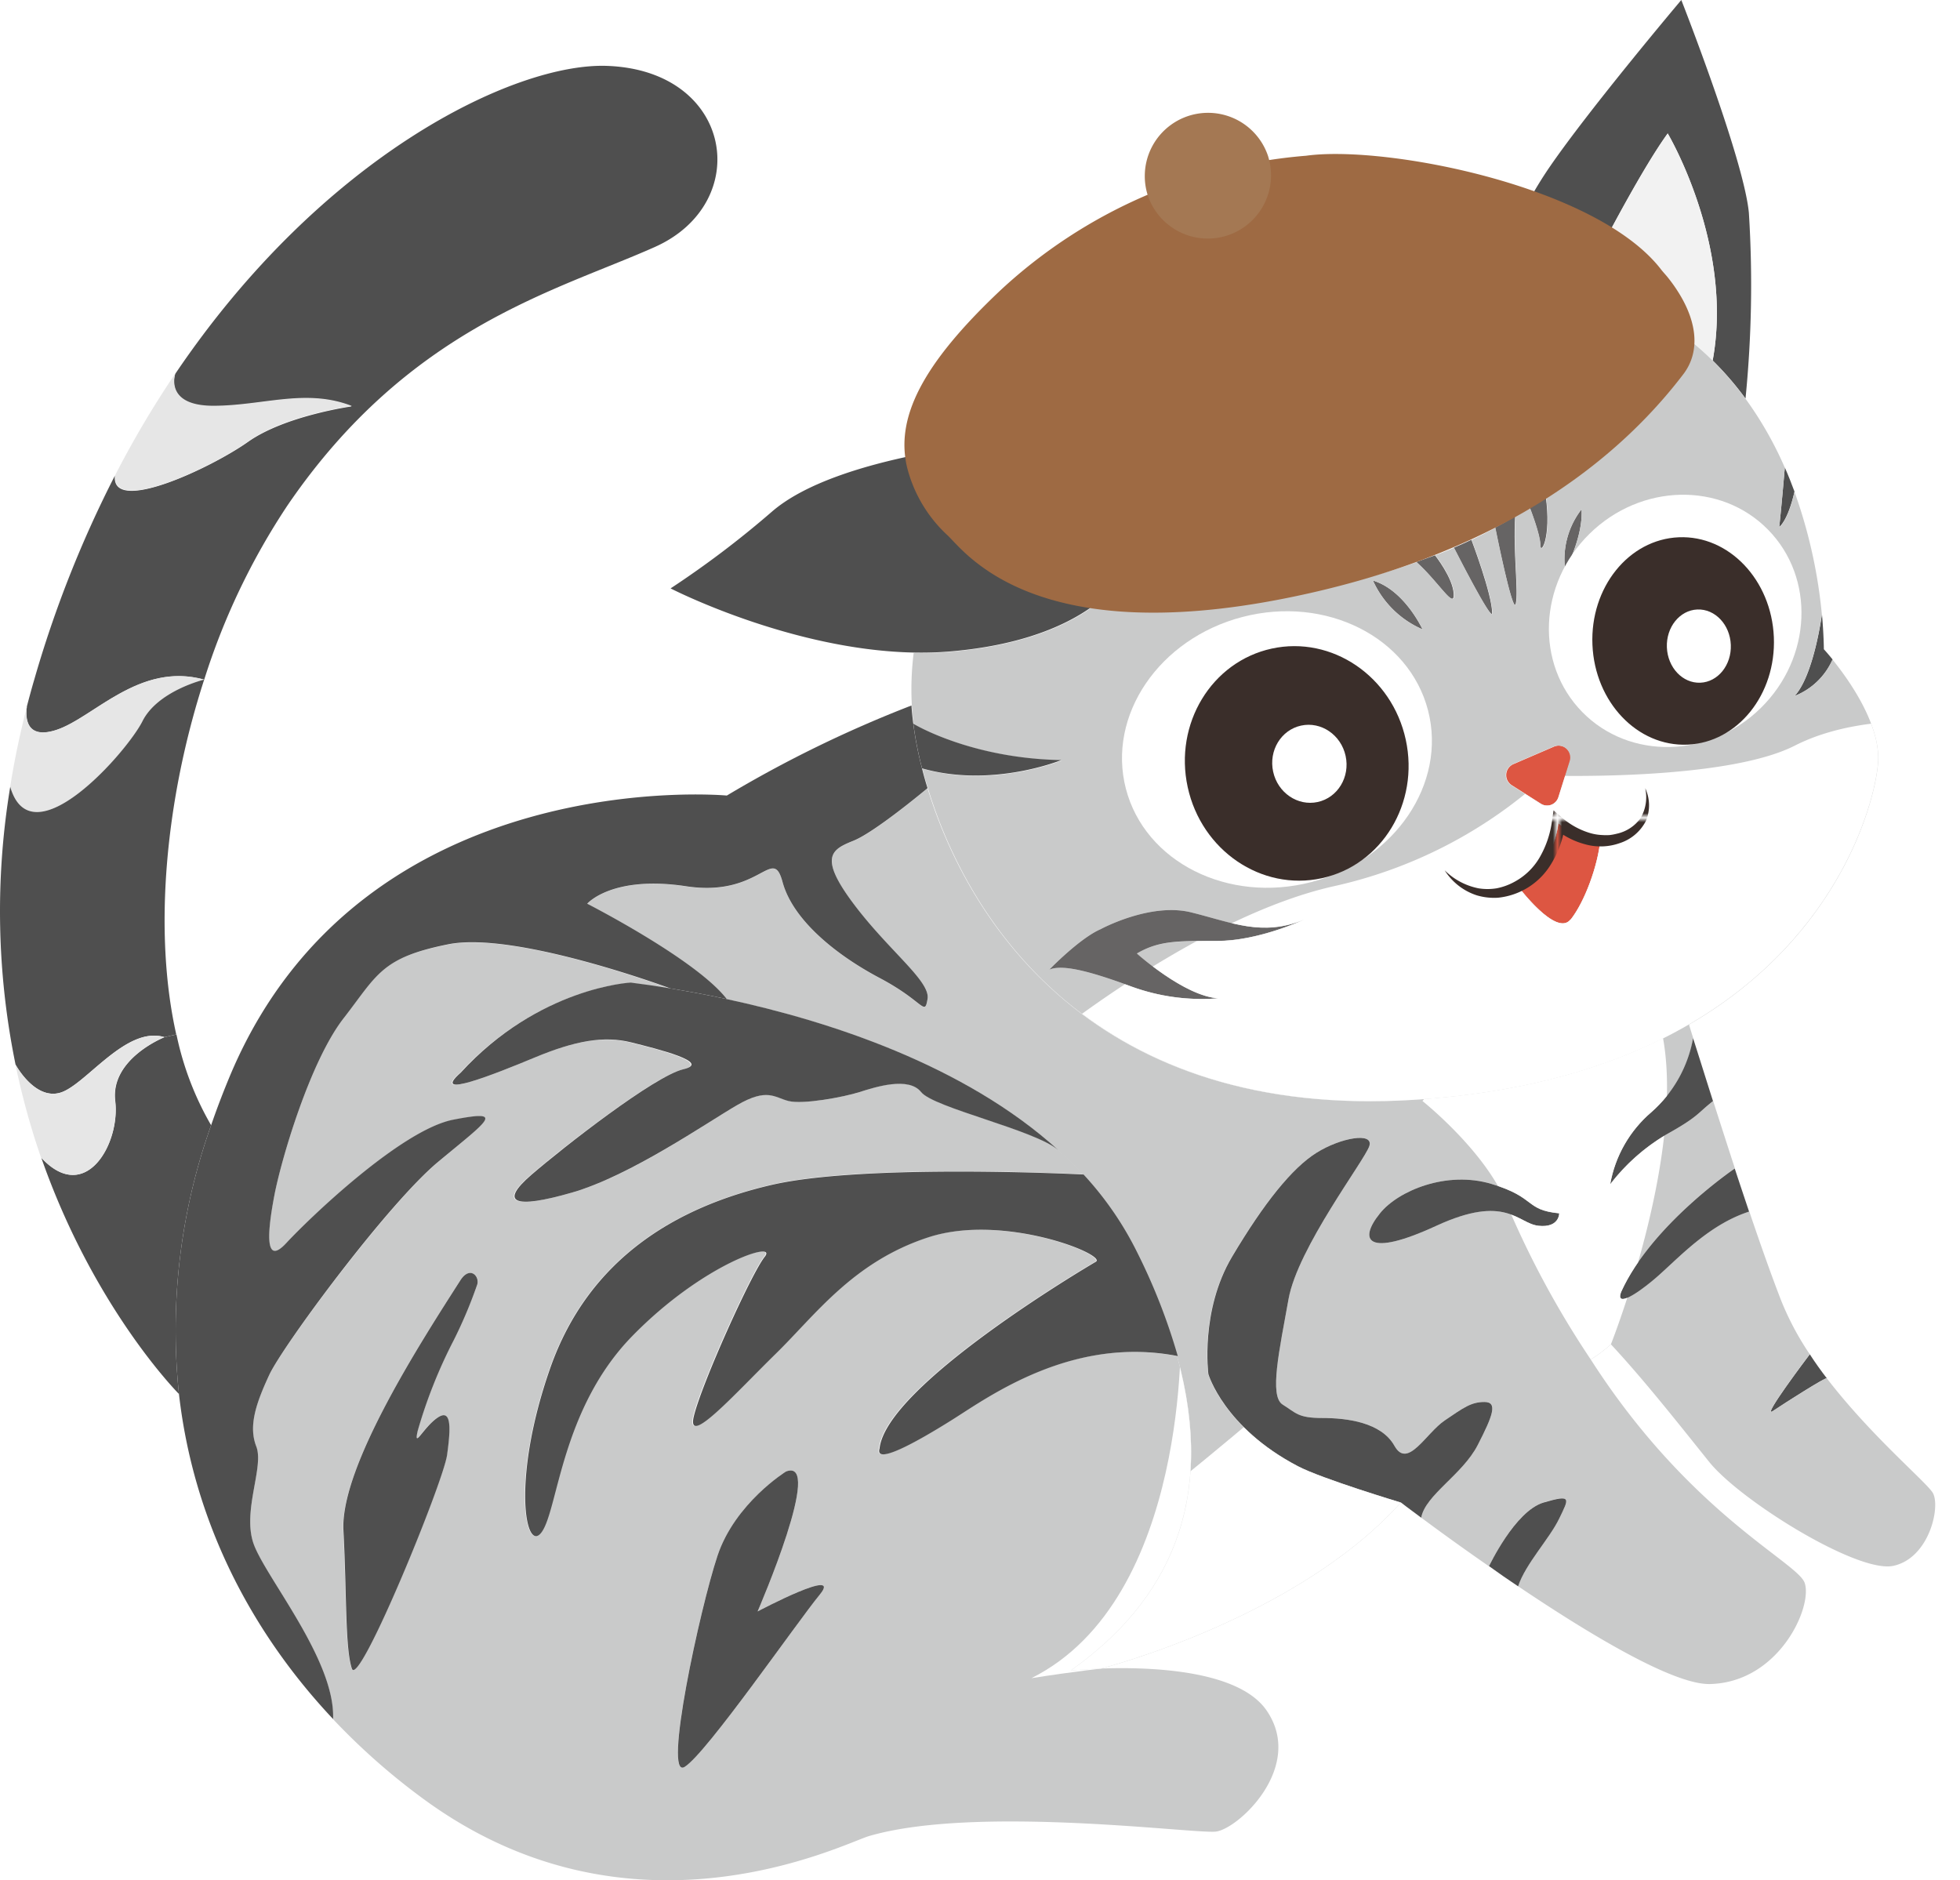 <svg xmlns="http://www.w3.org/2000/svg" xmlns:xlink="http://www.w3.org/1999/xlink" viewBox="0 0 291.23 279.38"><defs><style>.cls-1{fill:none;}.cls-2{fill:#3a2e2a;}.cls-3{fill:#4f4f4f;}.cls-4{fill:#c9caca;}.cls-5{fill:#f2f2f2;}.cls-6{fill:#dd5642;}.cls-7{fill:#666464;}.cls-8{fill:#e6e6e6;}.cls-9{clip-path:url(#clip-path);}.cls-10{fill:#fff;}.cls-11{clip-path:url(#clip-path-2);}.cls-12{fill:#9e6a43;}.cls-13{fill:#a47853;}.cls-14{clip-path:url(#clip-path-3);}.cls-15{fill:url(#新增圖樣色票_1);}</style><clipPath id="clip-path"><path class="cls-1" d="M287.22,221.88c-.8-1.51-9.11-8.39-15.78-17.08-.14-.2-6.15,3.61-8,4.86s5.21-8.09,5.47-8.43a42.42,42.42,0,0,1-4.26-8c-1.42-3.66-3.08-8.34-4.73-13.23-5.61,1.82-9.82,6.21-13,9.09a33.2,33.2,0,0,1-3.38,2.73c-1.9,1.3-3.27,1.77-2.65.14,4.51-10,16.89-18.36,16.89-18.36-1.15-3.52-2.26-7-3.23-10-2.4,1.88-2.12,2.29-7,5a29.44,29.44,0,0,0-8.29,7.37,18.24,18.24,0,0,1,6.11-10.71,19.2,19.2,0,0,0,6.22-11h0c-.42-1.32-.64-2.08-.64-2.08-9.91,5.76-23.18,10.12-40.88,11.23-47.22,3-66.16-26.25-72.25-46.28-.3.25-7.8,6.52-11,7.81s-5.27,2.33,0,9.36,11.46,11.51,11,14.16-.46.4-7.11-3.12-12.93-8.7-14.43-14.26-3.26,2.31-14.31.63-14.72,2.59-14.72,2.59,16.22,8.28,20.75,14.18h0c15.1,3.25,35.28,9.75,49.26,22.45,1.26,1.15,2.48,2.35,3.63,3.6a48.87,48.87,0,0,1,8,11.63,89.14,89.14,0,0,1,6,15.35c6,21.65-1.37,36.51-15.8,46.72.18,0,1.91-.2,4.46-.29,0,0,28.95-7.31,44.59-24.67,0,0-11.72-3.52-15.31-5.4-11-5.76-13.31-13.68-13.31-13.68s-1.25-9.41,3.52-17.44S192,173.56,195.6,171.3s8.56-3.13,7.86-1-10.63,15.1-12,22.73-2.89,14.42-.88,15.67,2.26,2,5.9,2,8.76.63,10.72,4.14,4.67-1.88,7.46-3.77,3.91-2.76,5.91-2.76,1.26,2-1,6.4-7.78,7.41-8.4,10.79c2.36,1.76,5.94,4.37,10.08,7.24,0,0,3.84-8.23,8.11-9.49s3.77-.63,2.32,2.38-5,6.71-6.11,10.07c10.59,7.13,23.08,14.66,28.51,14.53,10.29-.25,15.32-11.54,14.06-15.06C267,232.08,251,224.84,236.36,202a19.91,19.91,0,0,0,3-2.25c5,5.38,10,11.74,14.6,17.47S276,233.8,281.31,232.67,288.34,224,287.22,221.88ZM228.6,182.14c-3.13-.34-4.8-4.79-15.18,0s-11.63,2.16-8.36-1.87c2.69-3.33,9.87-6.36,16.56-4.35s4.9,3.84,10.06,4.35C231.68,180.3,231.73,182.47,228.6,182.14Z"/></clipPath><clipPath id="clip-path-2"><path class="cls-1" d="M159.1,248.22c.18,0,1.91-.2,4.46-.29,7-.26,20.34.11,24.59,6.16,5.86,8.37-4.18,17.73-7.53,18.07s-35.6-4-51.53.67C125.22,274,94,289.9,63.16,267.48a98.18,98.18,0,0,1-13.69-12.05c.37-8.87-10.4-21.42-11.89-26.28s1.65-11.2.48-14.22S38,208.57,40,204.31,57.56,179,65.08,172.68s10-7.78,2.26-6.27-21.58,14.8-24.84,18.35-2.76-1.79-1.76-7.06S46,157.87,51,151.35s5.52-9,15.56-11c9.87-2,32.28,6.29,33,6.56-2.22-.36-4.21-.65-5.91-.86,0,0-13.62.67-25.31,13.38-4.57,4,5,.25,11-2.26s10.31-3.26,14.32-2.26,12,3,7.77,4-17.82,11.57-22.59,15.7S76.2,179.71,85,177.2s20-10.38,24.56-13,5.52-1.17,7.66-.62,8.15-.57,10.54-1.33,7.28-2.37,9.16,0,17,5.62,20.4,8.64c1.26,1.15,2.48,2.35,3.63,3.6,0,0-32.44-1.71-46.37,1.55s-27.1,10.79-32.88,27.23S78,231,80.39,227.65s2.89-18.32,13.44-29.11,21.7-14.31,19.7-11.8-9.41,18.95-10.54,23.72,6.27-3.54,12.17-9.3,11.51-13.67,22.69-17.31,26.63,2.63,24.87,3.64-31.12,18.45-32.13,27.74c-.75,2.51,5.4-.88,10.8-4.27s17.82-12.53,33.51-9.46C180.86,223.15,173.53,238,159.1,248.22Zm-37.29-11.28c3.46-4.2-8.85,2.3-9.24,2.5.23-.54,9.92-23,4.22-20.79,0,0-7.57,4.74-10.18,12.52s-8.15,33.38-4.88,31.37S118.3,241.21,121.81,236.94ZM70.86,191c.58-1.26-1-3-2.46-.76C62.88,198.89,50.53,217.86,51,227.4s.25,17.47,1.25,20.53,13.56-27.64,14.15-31.74.67-6.95-1.43-5.53-3.59,4.78-2.93,1.93a73.31,73.31,0,0,1,5.36-13.47A67.15,67.15,0,0,0,70.86,191Z"/></clipPath><clipPath id="clip-path-3"><path class="cls-1" d="M272.28,98a10.24,10.24,0,0,1-5.64,5.42c2.82-3.06,4-11.74,4.06-12.16v0a74.84,74.84,0,0,0-4.06-18.18c-1,4.4-2.27,5.26-2.27,5.26.33-2.92.8-8.52.83-8.85a53.94,53.94,0,0,0-5.84-10.24,46.75,46.75,0,0,0-4.88-5.66A43.09,43.09,0,0,0,249,49c.14,5.27-7.09,16.06-19.29,24.75.88,6.32-.81,8.82-.81,7.25s-1.59-5.61-1.59-5.61c-.7.46-1.41.91-2.14,1.35-.32,5.36.52,11.14.09,13s-3.06-11.32-3.06-11.32c-1.14.63-2.32,1.22-3.53,1.79,0,0,3.08,8.11,3.08,10.89,0,1.52-5.69-9.71-5.69-9.71h0c-.77.33-1.55.65-2.35.95l-.43.17h0s2.65,3.37,2.78,5.77-2.29-1.83-5.56-4.75h0c-19.55,6.92-22.57,5.36-38.87,2.62l-4.6-.64c-3.26,4.71-11,10.08-25.86,11.32a51.64,51.64,0,0,1-5.42.16,44.06,44.06,0,0,0-.27,7.87q.08,1.24.27,2.7c.32.19,8.69,5.17,22,5.41,0,0-10.26,4.21-20.69,1.23.24,1,.51,1.93.82,2.94,6.09,20,25,49.26,72.25,46.28,17.7-1.11,31-5.47,40.88-11.23,22.87-13.29,27.82-34,28.06-39.19C279.27,107.36,274.61,100.88,272.28,98ZM181,148.34a30.52,30.52,0,0,1-12.92-1.76c-6.78-2.51-10.32-3.24-12.17-2.51,0,0,4.48-4.64,7.61-6,0,0,7.35-4,13.42-2.51s10.58,3.67,16.83,1.09c-.54.25-7,3.17-12.89,3.17-6.15,0-8.77,0-12,1.88C169,141.68,175.9,148,181,148.34Zm23-62.08c4.71,1.42,7.37,7.26,7.37,7.26A14.29,14.29,0,0,1,204,86.26Zm31-10.59c.26,4.12-2.43,9.06-2.43,9.06A12.1,12.1,0,0,1,235,75.67Zm-10.16,37.85,6-2.58a1.77,1.77,0,0,1,2.39,2.17l-1.67,5.32a1.78,1.78,0,0,1-2.65,1l-4.34-2.75A1.78,1.78,0,0,1,224.88,113.52Zm8.51,23.11c-2.11,2.67-7.82-4.94-7.82-4.94,5.38-2.74,6-9.39,6-9.39a10.93,10.93,0,0,0,6.24,2.62C237.41,128.61,235.51,133.94,233.39,136.63Zm19.84-62.27h0a21.1,21.1,0,0,1,2.88,1A21.1,21.1,0,0,0,253.23,74.36Z"/></clipPath><pattern id="新增圖樣色票_1" data-name="新增圖樣色票 1" width="44.08" height="44.08" patternTransform="translate(-130.04 91.69) scale(0.67)" patternUnits="userSpaceOnUse" viewBox="0 0 44.08 44.08"><rect class="cls-1" width="44.08" height="44.08"/><rect class="cls-2" width="44.08" height="44.08"/></pattern></defs><g id="圖層_2" data-name="圖層 2"><g id="圖層_2-2" data-name="圖層 2"><path class="cls-3" d="M271.44,204.8c-.14-.2-6.15,3.61-8,4.86s5.21-8.09,5.47-8.43C269.69,202.44,270.55,203.64,271.44,204.8Z"/><path class="cls-3" d="M271,96.47s.52.56,1.3,1.52a10.24,10.24,0,0,1-5.64,5.42c2.82-3.06,4-11.74,4.06-12.16C271,94.48,271,96.47,271,96.47Z"/><path class="cls-4" d="M287.22,221.88c-.8-1.51-9.11-8.39-15.78-17.08-.14-.2-6.15,3.61-8,4.86s5.21-8.09,5.47-8.43a42.42,42.42,0,0,1-4.26-8c-1.42-3.66-3.08-8.34-4.73-13.23-5.61,1.82-9.82,6.21-13,9.09a33.2,33.2,0,0,1-3.38,2.73c-1.9,1.3-3.27,1.77-2.65.14,4.51-10,16.89-18.36,16.89-18.36-1.15-3.52-2.26-7-3.23-10-2.4,1.88-2.12,2.29-7,5a29.44,29.44,0,0,0-8.29,7.37,18.24,18.24,0,0,1,6.11-10.71,19.2,19.2,0,0,0,6.22-11h0c-.42-1.32-.64-2.08-.64-2.08-9.91,5.76-23.18,10.12-40.88,11.23-47.22,3-66.16-26.25-72.25-46.28-.3.25-7.8,6.52-11,7.81s-5.27,2.33,0,9.36,11.46,11.51,11,14.16-.46.4-7.11-3.12-12.93-8.7-14.43-14.26-3.26,2.31-14.31.63-14.72,2.59-14.72,2.59,16.22,8.28,20.75,14.18h0c15.1,3.25,35.28,9.75,49.26,22.45,1.26,1.15,2.48,2.35,3.63,3.6a48.87,48.87,0,0,1,8,11.63,89.14,89.14,0,0,1,6,15.35c6,21.65-1.37,36.51-15.8,46.72.18,0,1.91-.2,4.46-.29,0,0,28.95-7.31,44.59-24.67,0,0-11.72-3.52-15.31-5.4-11-5.76-13.31-13.68-13.31-13.68s-1.25-9.41,3.52-17.44S192,173.56,195.6,171.3s8.56-3.13,7.86-1-10.63,15.1-12,22.73-2.89,14.42-.88,15.67,2.26,2,5.9,2,8.76.63,10.72,4.14,4.67-1.88,7.46-3.77,3.91-2.76,5.91-2.76,1.26,2-1,6.4-7.78,7.41-8.4,10.79c2.36,1.76,5.94,4.37,10.08,7.24,0,0,3.84-8.23,8.11-9.49s3.77-.63,2.32,2.38-5,6.71-6.11,10.07c10.59,7.13,23.08,14.66,28.51,14.53,10.29-.25,15.32-11.54,14.06-15.06C267,232.08,251,224.84,236.36,202a19.91,19.91,0,0,0,3-2.25c5,5.38,10,11.74,14.6,17.47S276,233.8,281.31,232.67,288.34,224,287.22,221.88ZM228.6,182.14c-3.13-.34-4.8-4.79-15.18,0s-11.63,2.16-8.36-1.87c2.69-3.33,9.87-6.36,16.56-4.35s4.9,3.84,10.06,4.35C231.68,180.3,231.73,182.47,228.6,182.14Z"/><path class="cls-3" d="M265.2,69.46c.53,1.2,1,2.4,1.44,3.59-1,4.4-2.27,5.26-2.27,5.26C264.7,75.39,265.17,69.79,265.2,69.46Z"/><path class="cls-3" d="M259.86,31.62a170.94,170.94,0,0,1-.5,27.6,46.75,46.75,0,0,0-4.88-5.66c3.16-17.21-6.68-33.73-6.68-33.73-3.61,5-9.13,15.44-11.57,20.19a38.82,38.82,0,0,0-10-8.37,57.49,57.49,0,0,1,4-6.8C236.26,16.06,249.82,0,249.82,0S259.1,23.6,259.86,31.62Z"/><path class="cls-3" d="M257.76,173.63c.7,2.13,1.42,4.28,2.13,6.4-5.61,1.82-9.82,6.21-13,9.09a33.2,33.2,0,0,1-3.38,2.73c-1.9,1.3-3.27,1.77-2.65.14C245.38,182,257.76,173.63,257.76,173.63Z"/><path class="cls-5" d="M247.8,19.83s9.84,16.52,6.68,33.73A43.09,43.09,0,0,0,249,49a4,4,0,0,0-.07-.7c-.71-4.12-11.35-7-11.74-7.06h0c-.28-.39-.59-.79-.91-1.19C238.67,35.27,244.19,24.78,247.8,19.83Z"/><path class="cls-3" d="M254.53,163.61c-2.4,1.88-2.12,2.29-7,5a29.44,29.44,0,0,0-8.29,7.37,18.24,18.24,0,0,1,6.11-10.71,19.2,19.2,0,0,0,6.22-11C252.22,156.27,253.26,159.62,254.53,163.61Z"/><path class="cls-6" d="M237.8,124.92c-.39,3.69-2.29,9-4.41,11.71s-7.82-4.94-7.82-4.94c5.38-2.74,6-9.39,6-9.39A10.93,10.93,0,0,0,237.8,124.92Z"/><path class="cls-7" d="M235,75.67c.26,4.12-2.43,9.06-2.43,9.06A12.1,12.1,0,0,1,235,75.67Z"/><path class="cls-6" d="M230.91,110.94a1.77,1.77,0,0,1,2.39,2.17l-1.67,5.32a1.78,1.78,0,0,1-2.65,1l-4.34-2.75a1.78,1.78,0,0,1,.24-3.14Z"/><path class="cls-3" d="M229.36,223.26c4.26-1.25,3.77-.63,2.32,2.38s-5,6.71-6.11,10.07c-1.49-1-2.94-2-4.32-3C221.25,232.75,225.09,224.52,229.36,223.26Z"/><path class="cls-3" d="M231.68,180.3s0,2.17-3.08,1.84-4.8-4.79-15.18,0-11.63,2.16-8.36-1.87c2.69-3.33,9.87-6.36,16.56-4.35S226.52,179.79,231.68,180.3Z"/><path class="cls-7" d="M229.67,73.72c.88,6.32-.81,8.82-.81,7.25s-1.59-5.61-1.59-5.61C228.09,74.83,228.89,74.28,229.67,73.72Z"/><path class="cls-7" d="M225.13,76.71c-.32,5.36.52,11.14.09,13s-3.06-11.32-3.06-11.32C223.17,77.86,224.17,77.29,225.13,76.71Z"/><path class="cls-7" d="M221.71,91.09c0,1.52-5.69-9.71-5.69-9.71h0q1.33-.56,2.61-1.17S221.71,88.31,221.71,91.09Z"/><path class="cls-3" d="M220.57,208.32c2,0,1.26,2-1,6.4s-7.78,7.41-8.4,10.79c-1.9-1.4-3-2.25-3-2.25s-11.72-3.52-15.31-5.4c-11-5.76-13.31-13.68-13.31-13.68s-1.25-9.41,3.52-17.44S192,173.56,195.6,171.3s8.56-3.13,7.86-1-10.63,15.1-12,22.73-2.89,14.42-.88,15.67,2.26,2,5.9,2,8.76.63,10.72,4.14,4.67-1.88,7.46-3.77S218.57,208.32,220.57,208.32Z"/><path class="cls-7" d="M216,88.26c.12,2.4-2.29-1.83-5.56-4.75h0c.88-.31,1.82-.65,2.78-1h0S215.89,85.86,216,88.26Z"/><path class="cls-7" d="M204,86.26c4.71,1.42,7.37,7.26,7.37,7.26A14.29,14.29,0,0,1,204,86.26Z"/><path class="cls-4" d="M272.28,98a10.24,10.24,0,0,1-5.64,5.42c2.82-3.06,4-11.74,4.06-12.16v0a74.84,74.84,0,0,0-4.06-18.18c-1,4.4-2.27,5.26-2.27,5.26.33-2.92.8-8.52.83-8.85a53.94,53.94,0,0,0-5.84-10.24,46.75,46.75,0,0,0-4.88-5.66A43.09,43.09,0,0,0,249,49c.14,5.27-7.09,16.06-19.29,24.75.88,6.32-.81,8.82-.81,7.25s-1.59-5.61-1.59-5.61c-.7.46-1.41.91-2.14,1.35-.32,5.36.52,11.14.09,13s-3.06-11.32-3.06-11.32c-1.14.63-2.32,1.22-3.53,1.79,0,0,3.08,8.11,3.08,10.89,0,1.52-5.69-9.71-5.69-9.71h0c-.77.33-1.55.65-2.35.95l-.43.17h0s2.65,3.37,2.78,5.77-2.29-1.83-5.56-4.75h0c-19.55,6.92-23.91,2.83-43.46,2h0c-3.26,4.71-11,10.08-25.86,11.32a51.64,51.64,0,0,1-5.42.16,44.06,44.06,0,0,0-.27,7.87q.08,1.24.27,2.7c.32.19,8.69,5.17,22,5.41,0,0-10.26,4.21-20.69,1.23.24,1,.51,1.93.82,2.94,6.09,20,25,49.26,72.25,46.28,17.7-1.11,31-5.47,40.88-11.23,22.87-13.29,27.82-34,28.06-39.19C279.27,107.36,274.61,100.88,272.28,98ZM181,148.34a30.52,30.52,0,0,1-12.92-1.76c-6.78-2.51-10.32-3.24-12.17-2.51,0,0,4.48-4.64,7.61-6,0,0,7.35-4,13.42-2.51s10.58,3.67,16.83,1.09c-.54.25-7,3.17-12.89,3.17-6.15,0-8.77,0-12,1.88C169,141.68,175.9,148,181,148.34Zm23-62.08c4.71,1.42,7.37,7.26,7.37,7.26A14.29,14.29,0,0,1,204,86.26Zm31-10.59c.26,4.12-2.43,9.06-2.43,9.06A12.1,12.1,0,0,1,235,75.67Zm-10.16,37.85,6-2.58a1.77,1.77,0,0,1,2.39,2.17l-1.67,5.32a1.78,1.78,0,0,1-2.65,1l-4.34-2.75A1.78,1.78,0,0,1,224.88,113.52Zm8.51,23.11c-2.11,2.67-7.82-4.94-7.82-4.94,5.38-2.74,6-9.39,6-9.39a10.93,10.93,0,0,0,6.24,2.62C237.41,128.61,235.51,133.94,233.39,136.63Zm19.84-62.27h0a21.1,21.1,0,0,1,2.88,1A21.1,21.1,0,0,0,253.23,74.36Z"/><path class="cls-7" d="M193.81,136.63c-.54.25-7,3.17-12.89,3.17-6.15,0-8.77,0-12,1.88,0,0,7,6.28,12.09,6.66a30.52,30.52,0,0,1-12.92-1.76c-6.78-2.51-10.32-3.24-12.17-2.51,0,0,4.48-4.64,7.61-6,0,0,7.35-4,13.42-2.51S187.56,139.21,193.81,136.63Z"/><path class="cls-4" d="M159.1,248.22c.18,0,1.91-.2,4.46-.29,7-.26,20.34.11,24.59,6.16,5.86,8.37-4.18,17.73-7.53,18.07s-35.6-4-51.53.67C125.22,274,94,289.9,63.16,267.48a98.18,98.18,0,0,1-13.69-12.05c.37-8.87-10.4-21.42-11.89-26.28s1.65-11.2.48-14.22S38,208.57,40,204.31,57.56,179,65.08,172.68s10-7.78,2.26-6.27-21.58,14.8-24.84,18.35-2.76-1.79-1.76-7.06S46,157.87,51,151.35s5.52-9,15.56-11c9.87-2,32.28,6.29,33,6.56-2.22-.36-4.21-.65-5.91-.86,0,0-13.62.67-25.31,13.38-4.57,4,5,.25,11-2.26s10.31-3.26,14.32-2.26,12,3,7.77,4-17.82,11.57-22.59,15.7S76.2,179.71,85,177.2s20-10.38,24.56-13,5.52-1.17,7.66-.62,8.15-.57,10.54-1.33,7.28-2.37,9.16,0,17,5.62,20.4,8.64c1.26,1.15,2.48,2.35,3.63,3.6,0,0-32.44-1.71-46.37,1.55s-27.1,10.79-32.88,27.23S78,231,80.39,227.65s2.89-18.32,13.44-29.11,21.7-14.31,19.7-11.8-9.41,18.95-10.54,23.72,6.27-3.54,12.17-9.3,11.51-13.67,22.69-17.31,26.63,2.63,24.87,3.64-31.12,18.45-32.13,27.74c-.75,2.51,5.4-.88,10.8-4.27s17.82-12.53,33.51-9.46C180.86,223.15,173.53,238,159.1,248.22Zm-37.29-11.28c3.46-4.2-8.85,2.3-9.24,2.5.23-.54,9.92-23,4.22-20.79,0,0-7.57,4.74-10.18,12.52s-8.15,33.38-4.88,31.37S118.3,241.21,121.81,236.94ZM70.86,191c.58-1.26-1-3-2.46-.76C62.88,198.89,50.53,217.86,51,227.4s.25,17.47,1.25,20.53,13.56-27.64,14.15-31.74.67-6.95-1.43-5.53-3.59,4.78-2.93,1.93a73.31,73.31,0,0,1,5.36-13.47A67.15,67.15,0,0,0,70.86,191Z"/><path class="cls-3" d="M169,186.15a89.14,89.14,0,0,1,6,15.35c-15.69-3.07-28.11,6.07-33.51,9.46s-11.55,6.78-10.8,4.27c1-9.29,30.38-26.73,32.13-27.74s-13.68-7.28-24.87-3.64-16.79,11.54-22.69,17.31-13.3,14.07-12.17,9.3,8.53-21.21,10.54-23.72-9.16,1-19.7,11.8-11,25.72-13.44,29.11-4.51-7.91,1.26-24.35,18.95-24,32.88-27.23,46.37-1.55,46.37-1.55A48.87,48.87,0,0,1,169,186.15Z"/><path class="cls-3" d="M99.62,146.87c2.53.42,5.36.93,8.39,1.59h0c15.1,3.25,35.28,9.75,49.26,22.45-3.43-3-18.55-6.3-20.4-8.64s-6.77-.76-9.16,0-8.41,1.87-10.54,1.33-3.14-2-7.66.62S93.7,174.69,85,177.2s-10.83,1.5-6.06-2.62,18.32-14.7,22.59-15.7-3.76-3-7.77-4-8.3-.25-14.32,2.26-15.56,6.27-11,2.26C80.09,146.67,93.71,146,93.71,146c1.7.21,3.69.5,5.91.86Z"/><path class="cls-3" d="M157.7,112.94s-10.26,4.21-20.69,1.23a53.5,53.5,0,0,1-1.3-6.64C136,107.72,144.4,112.7,157.7,112.94Z"/><path class="cls-3" d="M26.59,207.13a90.75,90.75,0,0,1,4.78-39.93q1.33-3.87,3-7.82C54.12,113.2,108,118.21,108,118.21a179.87,179.87,0,0,1,27.43-13.38q.08,1.24.27,2.7a53.5,53.5,0,0,0,1.3,6.64c.24,1,.51,1.93.82,2.94-.3.25-7.8,6.52-11,7.81s-5.27,2.33,0,9.36,11.46,11.51,11,14.16-.46.4-7.11-3.12-12.93-8.7-14.43-14.26-3.26,2.31-14.31.63-14.72,2.59-14.72,2.59,16.22,8.28,20.75,14.18c-3-.66-5.86-1.17-8.39-1.59h0c-.75-.27-23.16-8.53-33-6.56-10,2-10.54,4.53-15.56,11s-9.29,21.08-10.29,26.35-1.51,10.6,1.76,7.06,17.06-16.84,24.84-18.35,5.27,0-2.26,6.27S42,200,40,204.31s-3.09,7.61-1.92,10.62-2,9.37-.48,14.22,12.26,17.41,11.89,26.28C37.21,242.39,28.73,225.93,26.59,207.13Z"/><path class="cls-3" d="M149.17,82.58a20.29,20.29,0,0,1-7.66-5A20.08,20.08,0,0,1,136,67.61c-7.88,1.61-16.49,4.23-21.33,8.44A143.06,143.06,0,0,1,99.64,87.43s17.74,9.14,36.07,9.53a51.64,51.64,0,0,0,5.42-.16C156,95.56,163.73,90.19,167,85.48A54.48,54.48,0,0,1,149.17,82.58Z"/><path class="cls-3" d="M112.57,239.44c.39-.2,12.7-6.7,9.24-2.5s-16.82,23.59-20.08,25.6S104,239,106.61,231.17s10.18-12.52,10.18-12.52C122.49,216.45,112.8,238.9,112.57,239.44Z"/><path class="cls-3" d="M90.19,9.79C109,10.46,112,30.14,97.3,36.7S60.82,48.61,42.75,75.05A102,102,0,0,0,30.34,101c-9.64-2.69-16.46,5.69-22,7.48-5.1,1.65-4.46-2.85-4.34-3.54v0c.34-1.29.69-2.6,1.08-3.92a168.21,168.21,0,0,1,12-30.36c-.66,5.9,14.25-1.1,19.77-5s15.39-5.27,15.39-5.27c-6.85-2.67-13.21,0-20.58,0s-5.64-4.81-5.64-4.81C48,23,76.54,9.3,90.19,9.79Z"/><path class="cls-3" d="M68.4,190.25c1.47-2.29,3-.5,2.46.76a67.15,67.15,0,0,1-3.43,8.11,73.31,73.31,0,0,0-5.36,13.47c-.66,2.85.84-.5,2.93-1.93s2,1.43,1.43,5.53S53.29,251,52.28,247.93s-.75-11-1.25-20.53S62.88,198.89,68.4,190.25Z"/><path class="cls-8" d="M52.28,60.32s-9.87,1.34-15.39,5.27-20.43,10.93-19.77,5a147.92,147.92,0,0,1,8.94-15.11s-1.72,4.81,5.64,4.81S45.43,57.65,52.28,60.32Z"/><path class="cls-3" d="M31.37,167.2h0a90.75,90.75,0,0,0-4.78,39.93c-.41-.41-12.73-13-20.46-35.12h0c6.55,7.1,11.76-2.09,11-8.4s7.33-9.5,7.33-9.5l1.76-.4A45.13,45.13,0,0,0,31.37,167.2Z"/><path class="cls-8" d="M8.36,108.46c5.52-1.79,12.34-10.17,22-7.48,0,0-6.92,1.67-9.18,6.2S4.69,127.9,1.51,116.91q.92-5.84,2.51-12C3.9,105.61,3.26,110.11,8.36,108.46Z"/><path class="cls-3" d="M21.16,107.18c2.26-4.53,9.18-6.2,9.18-6.2-5.79,17.85-7.57,37.49-4.15,52.73l-1.76.4c-5.78-1.76-11.8,7.28-15.57,8.28s-6.55-4.21-6.55-4.21h0a113.43,113.43,0,0,1-.79-41.27C4.69,127.9,18.9,111.69,21.16,107.18Z"/><path class="cls-8" d="M8.86,162.39c3.77-1,9.79-10,15.57-8.28,0,0-8.13,3.18-7.33,9.5s-4.41,15.5-11,8.4h0A111.13,111.13,0,0,1,2.3,158.18h0S5.1,163.39,8.86,162.39Z"/><g class="cls-9"><path class="cls-10" d="M211.36,163.6s9.17,7.3,12.39,15A138.08,138.08,0,0,0,236.36,202a14.7,14.7,0,0,0,3-2.25s11.4-28.71,7.54-46.53C246.9,153.23,225.14,147.39,211.36,163.6Z"/><path class="cls-10" d="M186.57,210.58S165,228.9,157.27,233.42s-12,18.57-12,18.57,38.9-4.38,46.68-11.41,15.71-10.18,19.21-19.84C211.17,220.74,194.47,218.73,186.57,210.58Z"/></g><g class="cls-11"><path class="cls-10" d="M175.44,197.23s1.4,40.34-22.19,52.13c0,0,12.74-2.1,26.7-2.94C180,246.42,182.24,209.78,175.44,197.23Z"/></g><path class="cls-12" d="M249.6,43.78a22.79,22.79,0,0,0-1.71-2.46h0c-.3-.39-.66-.76-1-1.18-9.49-12.49-41-18.63-52.82-17A75.65,75.65,0,0,0,148.69,43.1C136.87,54.24,133,62.23,134.81,69.56a20.6,20.6,0,0,0,6,10c2.58,2.42,12.67,16.88,50.4,9.3,33.93-6.81,50.64-22.41,58.92-33.27C252.6,52.33,252.18,48.06,249.6,43.78Z"/><path class="cls-13" d="M188.44,23.26a9.4,9.4,0,0,0-18.34,2.9,9.28,9.28,0,0,0,.49,3,9.4,9.4,0,0,0,17.85-5.89Z"/><g class="cls-14"><path class="cls-10" d="M156,154.25s22.34-18.11,42.16-22.56a68.59,68.59,0,0,0,31.6-16.45s26.45.89,36.93-4.45,24.59-3.26,24.59-3.26-.11,37.69-36.7,57.57S165.36,173,156,154.25Z"/></g><ellipse class="cls-10" cx="189.73" cy="111.38" rx="23.19" ry="20.35" transform="translate(-21.91 51.3) rotate(-14.57)"/><ellipse class="cls-2" cx="192.68" cy="113.43" rx="16.58" ry="17.46" transform="translate(-19.72 43.58) rotate(-12.28)"/><ellipse class="cls-10" cx="194.56" cy="113.49" rx="5.51" ry="5.81" transform="translate(-19.69 43.98) rotate(-12.28)"/><ellipse class="cls-10" cx="248.91" cy="92.25" rx="19.34" ry="18.15" transform="translate(6.62 200.71) rotate(-44.45)"/><ellipse class="cls-2" cx="250.1" cy="95.22" rx="13.49" ry="15.42" transform="translate(-3.79 10.62) rotate(-2.41)"/><ellipse class="cls-10" cx="252.4" cy="95.39" rx="4.75" ry="5.44" transform="matrix(1, -0.04, 0.04, 1, -3.79, 10.71)"/><path class="cls-15" d="M214.66,129.32a9.88,9.88,0,0,0,5,2.67,8.33,8.33,0,0,0,2.73,0,9,9,0,0,0,2.56-.92,9.56,9.56,0,0,0,3.84-3.7,14.58,14.58,0,0,0,1.78-5.14l.27-1.82,1.37,1.18A11.26,11.26,0,0,0,236,123.7a7.55,7.55,0,0,0,2.11.38,7.66,7.66,0,0,0,1.07,0,7.9,7.9,0,0,0,1.06-.2,5.89,5.89,0,0,0,3.53-2.32,6.17,6.17,0,0,0,.69-4.44,6,6,0,0,1,.1,4.86,6.66,6.66,0,0,1-3.89,3.3,8.49,8.49,0,0,1-5.18.16,11.7,11.7,0,0,1-4.58-2.41l1.65-.64a14.74,14.74,0,0,1-2.09,6,10.43,10.43,0,0,1-7.87,5,9.07,9.07,0,0,1-3.16-.35A8.87,8.87,0,0,1,214.66,129.32Z"/></g></g></svg>